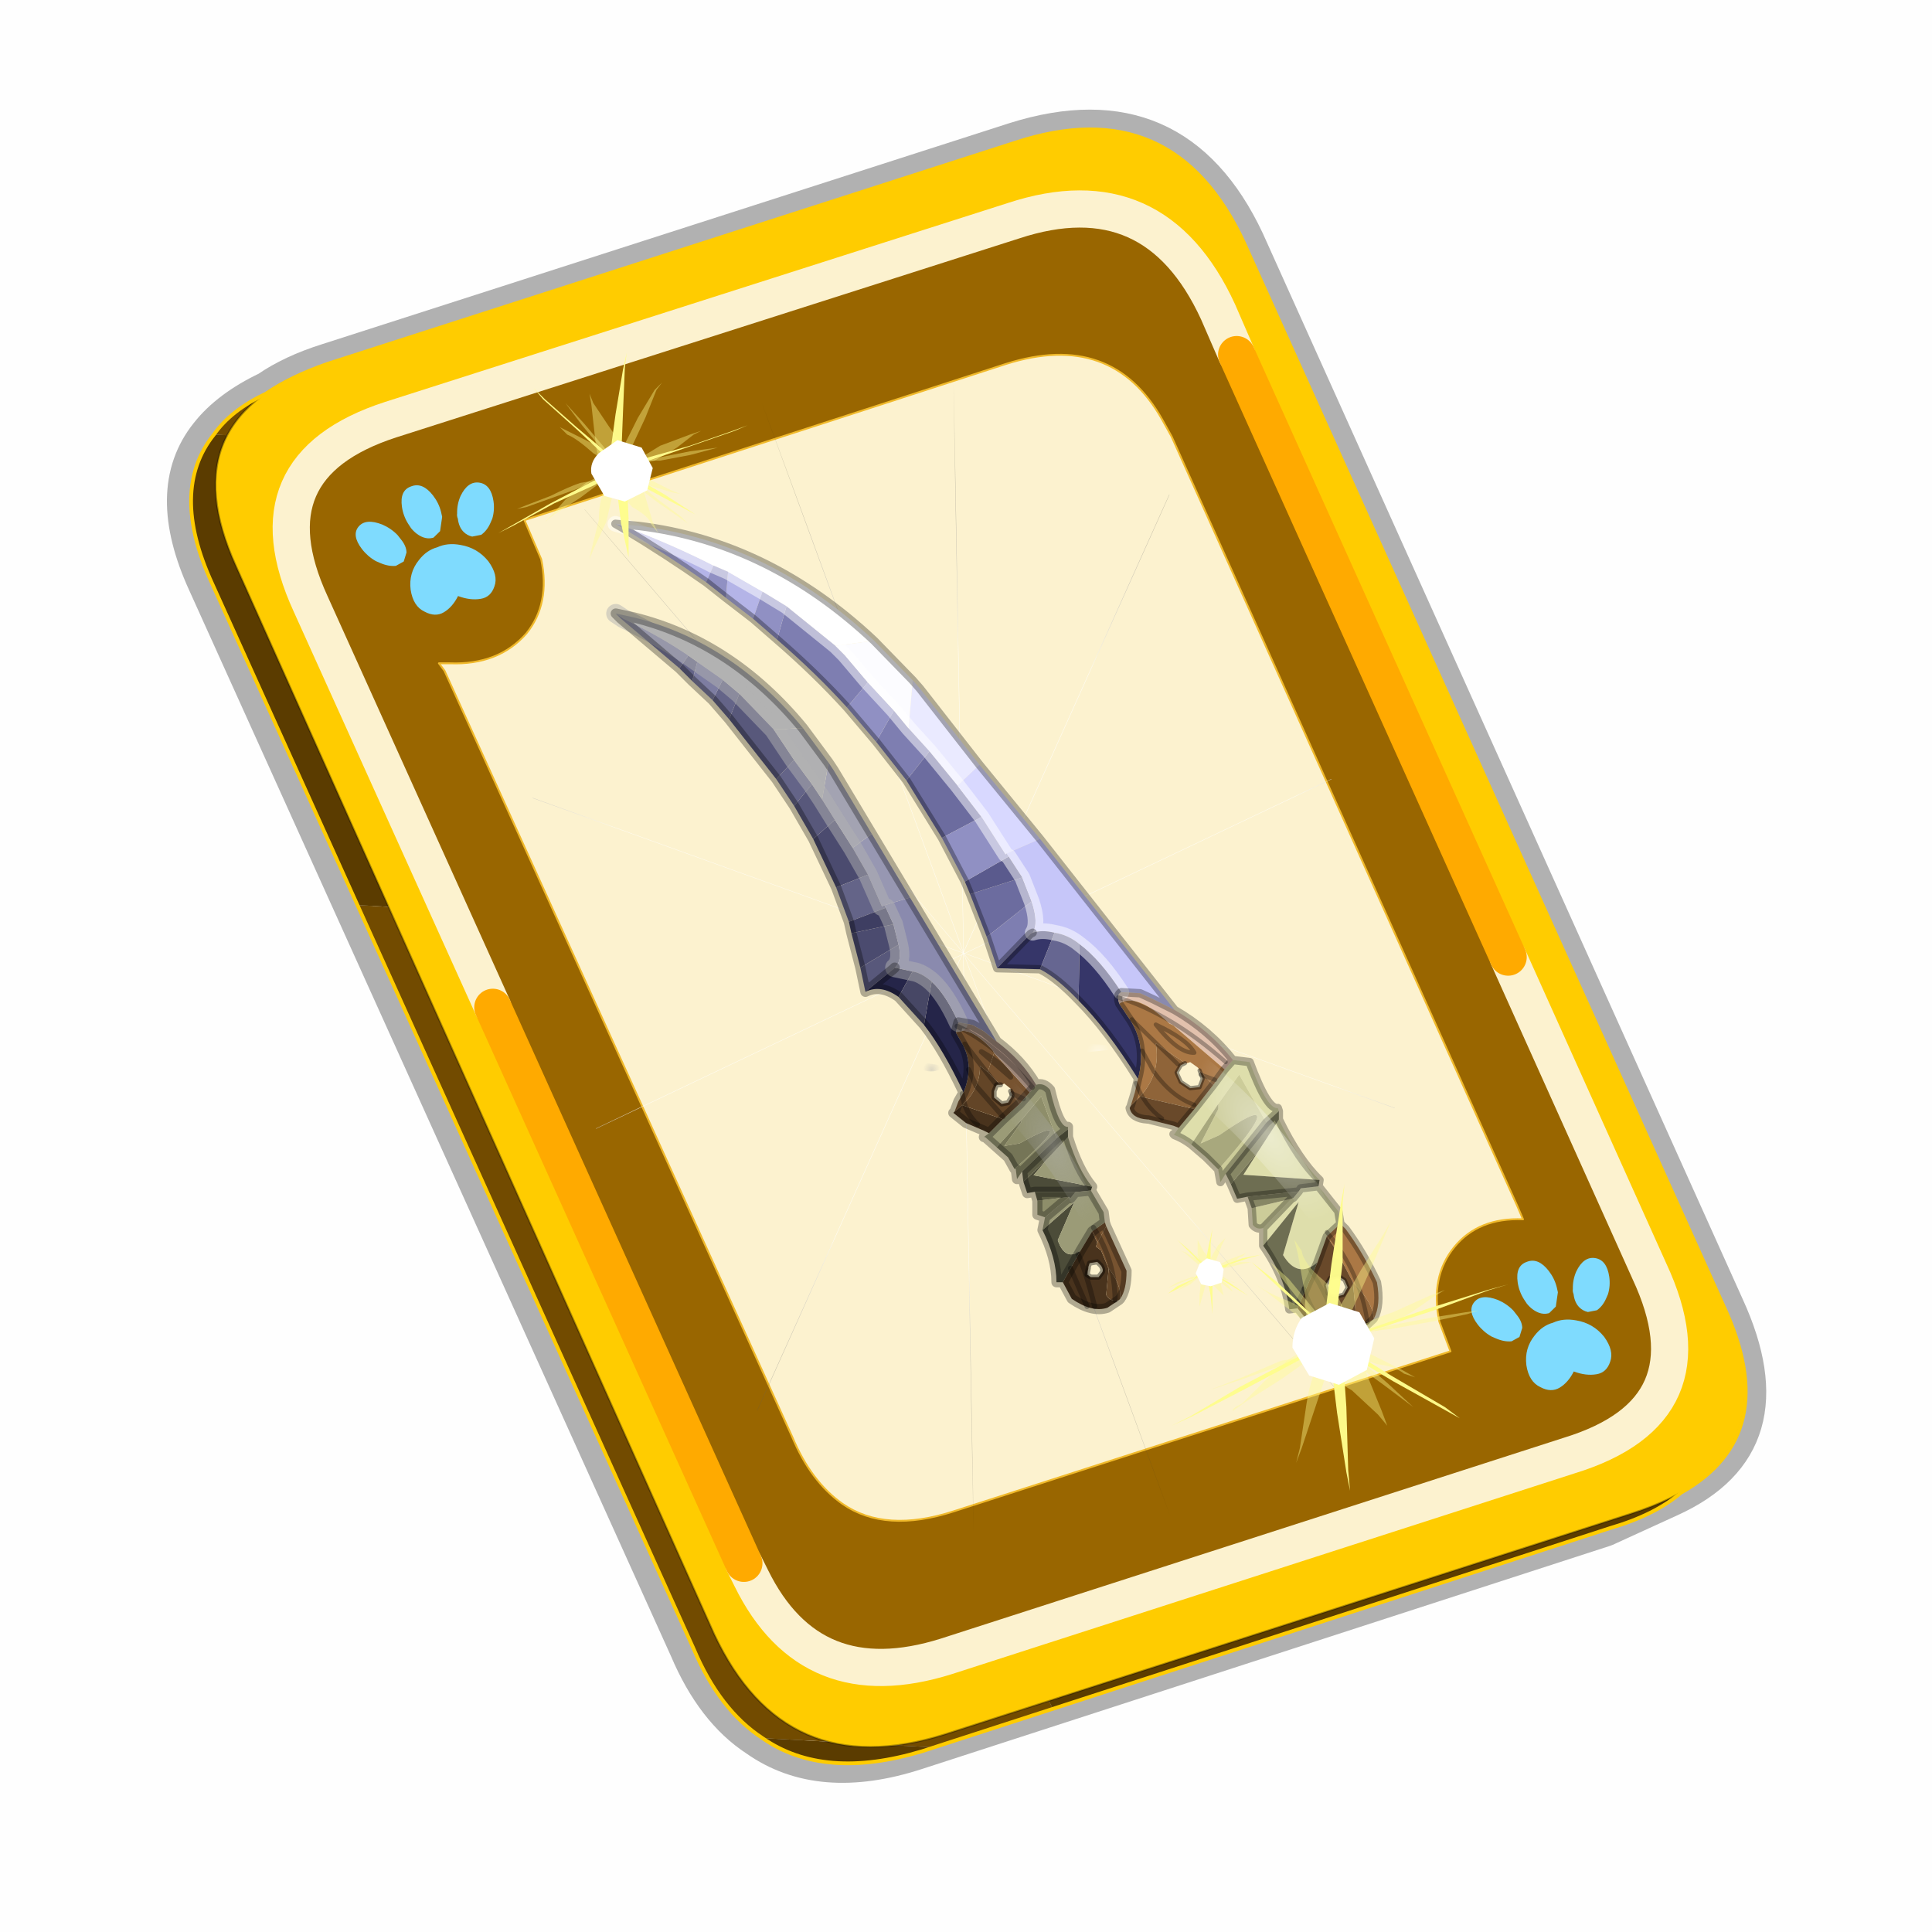 <?xml version="1.0" encoding="UTF-8" standalone="no"?>
<svg xmlns:xlink="http://www.w3.org/1999/xlink" height="60.0px" width="60.0px" xmlns="http://www.w3.org/2000/svg">
  <g transform="matrix(1.0, 0.0, 0.0, 1.0, 0.0, 0.0)">
    <use height="60.0" transform="matrix(1.0, 0.0, 0.0, 1.0, 0.0, 0.0)" width="60.0" xlink:href="#shape0"/>
    <use height="46.85" transform="matrix(1.155, 0.0, 0.0, 1.155, 5.199, 1.253)" width="43.0" xlink:href="#sprite0"/>
  </g>
  <defs>
    <g id="shape0" transform="matrix(1.0, 0.0, 0.0, 1.0, 0.0, 0.0)">
      <path d="M0.0 0.0 L60.0 0.0 60.0 60.0 0.0 60.0 0.0 0.0" fill="#000000" fill-opacity="0.004" fill-rule="evenodd" stroke="none"/>
    </g>
    <g id="sprite0" transform="matrix(1.0, 0.0, 0.0, 1.0, -5.8, -51.0)">
      <use height="45.0" transform="matrix(1.0, 0.0, 0.0, 1.0, 5.8, 52.85)" width="43.0" xlink:href="#sprite1"/>
      <use height="44.05" transform="matrix(1.0, 0.0, 0.0, 1.0, 6.4, 53.35)" width="41.9" xlink:href="#shape4"/>
      <use height="0.0" transform="matrix(1.0, 0.0, 0.0, 1.0, 6.45, 53.4)" width="0.0" xlink:href="#sprite5"/>
      <use height="39.55" transform="matrix(-0.561, 0.0, 0.0, 0.561, 38.462, 63.803)" width="37.15" xlink:href="#sprite6"/>
      <use height="44.25" transform="matrix(1.0, 0.0, 0.0, 1.0, 6.3, 53.25)" width="42.1" xlink:href="#shape7"/>
      <clipPath id="clipPath0" transform="matrix(1.0, 0.0, 0.0, 1.0, 0.0, 0.0)">
        <path d="M7.05 61.6 Q7.5 60.95 8.45 60.5 9.1 60.05 10.1 59.7 L28.6 53.75 Q32.85 52.35 34.75 56.45 L47.65 85.05 Q49.25 88.5 46.5 90.05 45.8 90.65 44.6 91.0 L26.1 97.0 Q23.45 97.8 21.8 96.65 20.65 95.9 19.95 94.25 L7.0 65.6 Q5.85 63.1 7.05 61.6" fill="#a74646" fill-rule="evenodd" stroke="none"/>
        <path d="M7.05 61.6 Q7.5 60.95 8.45 60.5 9.1 60.05 10.1 59.7 L28.6 53.75 Q32.85 52.35 34.75 56.45 L47.65 85.05 Q49.25 88.5 46.5 90.05 45.8 90.65 44.6 91.0 L26.1 97.0 Q23.45 97.8 21.8 96.65 20.65 95.9 19.95 94.25 L7.0 65.6 Q5.85 63.1 7.05 61.6 Z" fill="none" stroke="url(#gradient6)" stroke-linecap="round" stroke-linejoin="round" stroke-width="0.05"/>
      </clipPath>
      <g clip-path="url(#clipPath0)">
        <use height="0.0" transform="matrix(1.0, 0.0, 0.0, 1.0, 9.65, 51.0)" width="0.0" xlink:href="#sprite8"/>
        <use height="0.0" transform="matrix(1.0, 0.0, 0.0, 1.0, 9.65, 51.0)" width="0.0" xlink:href="#sprite8"/>
        <use height="30.6" transform="matrix(1.0, 0.0, 0.0, 1.0, 14.7, 59.4)" width="27.15" xlink:href="#shape9"/>
      </g>
      <use height="0.0" transform="matrix(0.141, -0.038, 0.111, 0.226, 27.2, 74.05)" width="0.0" xlink:href="#sprite3"/>
    </g>
    <g id="sprite1" transform="matrix(1.0, 0.0, 0.0, 1.0, 0.5, 0.5)">
      <use height="47.0" transform="matrix(1.0, 0.0, 0.0, 1.0, -1.5, -1.5)" width="45.0" xlink:href="#shape1"/>
      <use height="13.75" transform="matrix(0.239, -0.087, 0.1, 0.234, 34.25, 31.15)" width="15.1" xlink:href="#sprite2"/>
      <use height="13.75" transform="matrix(0.239, -0.087, 0.1, 0.234, 4.25, 10.3)" width="15.1" xlink:href="#sprite2"/>
      <use height="0.0" transform="matrix(0.141, -0.038, 0.111, 0.226, 20.25, 20.65)" width="0.0" xlink:href="#sprite3"/>
      <use height="211.45" transform="matrix(-0.155, 0.051, 0.084, 0.147, 22.604, 3.157)" width="136.6" xlink:href="#sprite4"/>
    </g>
    <g id="shape1" transform="matrix(1.0, 0.0, 0.0, 1.0, 1.5, 1.5)">
      <path d="M22.3 0.35 Q26.6 -1.0 28.5 3.05 L41.4 31.7 Q43.1 35.4 39.9 36.85 L38.15 37.65 19.65 43.65 Q17.05 44.5 15.35 43.3 14.2 42.55 13.5 40.9 L0.55 12.25 Q-0.6 9.75 0.6 8.25 1.15 7.55 2.2 7.05 2.85 6.6 3.8 6.3 L22.3 0.35 Z" fill="none" stroke="#000000" stroke-linecap="round" stroke-linejoin="round" stroke-opacity="0.302" stroke-width="1.0"/>
      <path d="M0.75 8.25 L29.8 9.75 25.55 0.9 Q26.9 1.6 27.8 3.55 L40.7 32.15 Q42.6 36.3 38.3 37.65 L23.3 42.5 13.15 21.4 4.6 20.9 0.7 12.25 Q-0.45 9.75 0.75 8.25 M20.1 43.55 L19.8 43.65 Q17.15 44.45 15.5 43.3 L20.1 43.55" fill="#5b3c00" fill-rule="evenodd" stroke="none"/>
      <path d="M25.55 0.9 L29.8 9.75 0.75 8.25 Q1.45 7.3 3.1 6.75 L21.65 0.8 25.55 0.9 M4.6 20.9 L13.15 21.4 23.3 42.5 20.1 43.55 15.5 43.3 Q14.35 42.55 13.65 40.9 L4.6 20.9" fill="#724b00" fill-rule="evenodd" stroke="none"/>
      <path d="M0.75 8.25 Q-0.45 9.75 0.7 12.25 L4.6 20.9 13.65 40.9 Q14.35 42.55 15.5 43.3 17.15 44.45 19.8 43.65 L20.1 43.55 23.3 42.5 38.3 37.65 Q42.6 36.3 40.7 32.15 L27.8 3.55 Q26.9 1.6 25.55 0.9 L21.65 0.8 3.1 6.75 Q1.45 7.3 0.75 8.25 Z" fill="none" stroke="#000000" stroke-linecap="round" stroke-linejoin="round" stroke-opacity="0.302" stroke-width="0.05"/>
      <path d="M14.2 40.5 L1.35 11.8 Q-0.5 7.75 3.8 6.35 L22.3 0.4 Q26.55 -1.0 28.45 3.1 L41.35 31.7 Q43.25 35.85 38.9 37.25 L20.4 43.2 Q16.1 44.55 14.2 40.5" fill="#ffcc00" fill-rule="evenodd" stroke="none"/>
      <path d="M14.2 40.5 L1.35 11.8 Q-0.5 7.75 3.8 6.35 L22.3 0.4 Q26.55 -1.0 28.45 3.1 L41.35 31.7 Q43.25 35.85 38.9 37.25 L20.4 43.2 Q16.1 44.55 14.2 40.5 Z" fill="none" stroke="#000000" stroke-linecap="round" stroke-linejoin="round" stroke-opacity="0.302" stroke-width="0.05"/>
      <path d="M9.15 13.6 Q9.8 12.8 9.55 11.6 L9.1 10.55 22.05 6.35 Q24.9 5.45 26.25 7.85 L26.5 8.3 35.8 29.0 35.95 29.35 Q34.75 29.3 34.1 30.1 33.45 30.9 33.7 32.1 L34.0 32.9 20.65 37.2 Q18.8 37.8 17.65 37.0 16.8 36.4 16.3 35.2 L6.95 14.6 6.8 14.4 7.1 14.4 Q8.4 14.45 9.15 13.6" fill="#fcf2cf" fill-rule="evenodd" stroke="none"/>
      <path d="M28.25 6.1 L35.55 22.3 39.35 30.75 Q41.1 34.5 37.2 35.7 L20.45 41.1 Q16.8 42.25 15.2 39.0 L15.0 38.6 8.25 23.65 3.35 12.8 Q1.65 9.1 5.5 7.85 L22.25 2.5 Q26.05 1.25 27.75 4.95 L28.25 6.1 M9.15 13.6 Q8.4 14.45 7.1 14.4 L6.8 14.4 6.95 14.6 16.3 35.2 Q16.8 36.4 17.65 37.0 18.8 37.8 20.65 37.2 L34.0 32.9 33.7 32.1 Q33.45 30.9 34.1 30.1 34.75 29.3 35.95 29.35 L35.8 29.0 26.5 8.3 26.25 7.85 Q24.9 5.45 22.05 6.35 L9.1 10.55 9.55 11.6 Q9.8 12.8 9.15 13.6" fill="#996600" fill-rule="evenodd" stroke="none"/>
      <path d="M9.15 13.6 Q9.8 12.8 9.55 11.6 L9.1 10.55 22.05 6.35 Q24.9 5.45 26.25 7.85 L26.5 8.3 35.8 29.0 35.95 29.35 Q34.75 29.3 34.1 30.1 33.45 30.9 33.7 32.1 L34.0 32.9 20.65 37.2 Q18.8 37.8 17.65 37.0 16.8 36.4 16.3 35.2 L6.95 14.6 6.8 14.4 7.1 14.4 Q8.4 14.45 9.15 13.6" fill="none" stroke="#f0b92b" stroke-linecap="round" stroke-linejoin="round" stroke-width="0.05"/>
      <path d="M35.55 22.3 L39.35 30.75 Q41.1 34.5 37.2 35.7 L20.45 41.1 Q16.8 42.25 15.2 39.0 L15.0 38.6 M8.25 23.65 L3.35 12.8 Q1.65 9.1 5.5 7.85 L22.25 2.5 Q26.05 1.25 27.75 4.95 L28.25 6.1" fill="none" stroke="#fcf2cf" stroke-linecap="round" stroke-linejoin="round" stroke-width="1.0"/>
      <path d="M28.25 6.1 L35.55 22.3 M15.0 38.6 L8.25 23.65" fill="none" stroke="#ffaa00" stroke-linecap="round" stroke-linejoin="round" stroke-width="1.0"/>
    </g>
    <g id="sprite2" transform="matrix(1.0, 0.0, 0.0, 1.0, 0.0, 0.0)">
      <use height="13.75" transform="matrix(1.0, 0.0, 0.0, 1.0, 0.0, 0.0)" width="15.1" xlink:href="#shape2"/>
    </g>
    <g id="shape2" transform="matrix(1.0, 0.0, 0.0, 1.0, 0.0, 0.0)">
      <path d="M10.75 4.9 Q10.75 4.6 10.9 4.35 11.25 3.45 11.95 2.75 13.3 1.5 14.35 2.1 15.4 2.7 14.95 4.45 14.7 5.4 14.1 6.15 L13.75 6.5 Q13.1 7.15 12.35 7.35 L11.4 7.2 Q10.95 6.9 10.75 6.4 10.5 5.75 10.75 4.9 M7.5 5.9 Q7.0 5.85 6.6 5.5 6.05 5.0 5.8 4.15 L5.7 3.6 Q5.55 2.65 5.8 1.7 6.25 0.0 7.5 0.0 L7.6 0.0 Q8.85 0.0 9.3 1.7 9.55 2.65 9.4 3.6 L9.3 4.15 8.5 5.5 7.6 5.9 7.5 5.9 M4.35 4.9 Q4.6 5.75 4.35 6.4 L3.7 7.2 2.75 7.35 Q2.0 7.15 1.35 6.5 L1.0 6.15 Q0.4 5.4 0.15 4.45 -0.3 2.7 0.75 2.1 1.8 1.5 3.15 2.75 3.85 3.45 4.2 4.35 L4.35 4.9 M5.5 13.7 Q4.45 13.9 3.65 12.95 2.75 12.0 3.2 10.25 3.7 8.5 5.25 7.6 6.4 6.9 7.55 7.0 8.75 6.9 9.9 7.6 11.45 8.5 11.95 10.25 12.35 12.0 11.5 12.95 10.7 13.9 9.65 13.7 8.55 13.5 7.55 12.6 6.55 13.5 5.5 13.7" fill="#7fdbfe" fill-rule="evenodd" stroke="none"/>
    </g>
    <g id="sprite4" transform="matrix(1.0, 0.0, 0.0, 1.0, 0.0, -0.05)">
      <use height="211.55" transform="matrix(1.0, 0.0, 0.0, 1.0, -0.05, 0.0)" width="136.7" xlink:href="#shape3"/>
    </g>
    <g id="shape3" transform="matrix(1.0, 0.0, 0.0, 1.0, 0.05, 0.0)">
      <path d="M136.55 165.8 L68.6 106.0 68.4 106.0 118.25 201.5 M68.2 105.7 L68.25 105.8 68.25 105.75 68.2 105.7 0.0 45.7 M68.25 105.8 L68.3 105.85 68.3 105.8 68.25 105.75 49.95 0.05 M0.05 97.7 L68.15 105.95 68.25 105.85 68.25 105.8 M68.3 105.85 L68.25 105.85 68.3 106.0 68.3 105.85 68.3 105.8 68.35 105.8 68.3 105.8 86.6 18.35 M50.0 193.2 L68.3 106.0 68.15 105.95 18.25 151.55 M68.4 106.0 L68.3 106.0 86.55 211.5 M68.4 106.0 L68.3 105.85 M68.6 106.0 L68.35 105.8 118.25 60.15 M136.6 114.25 L68.6 106.0 M68.2 105.7 L18.25 10.05" fill="none" stroke="url(#gradient0)" stroke-linecap="round" stroke-linejoin="round" stroke-width="0.05"/>
    </g>
    <radialGradient cx="0" cy="0" gradientTransform="matrix(0.209, 0.0, 0.0, 0.177, 67.15, 107.2)" gradientUnits="userSpaceOnUse" id="gradient0" r="819.2" spreadMethod="pad">
      <stop offset="0.357" stop-color="#ffffff"/>
      <stop offset="0.671" stop-color="#000000" stop-opacity="0.0"/>
    </radialGradient>
    <g id="shape4" transform="matrix(1.0, 0.0, 0.0, 1.0, -6.4, -53.35)">
      <path d="M7.05 61.6 Q7.5 60.95 8.45 60.5 9.1 60.05 10.1 59.7 L28.6 53.75 Q32.85 52.35 34.75 56.45 L47.65 85.05 Q49.25 88.5 46.5 90.05 45.8 90.65 44.6 91.0 L26.1 97.0 Q23.45 97.8 21.8 96.65 20.65 95.9 19.95 94.25 L7.0 65.6 Q5.85 63.1 7.05 61.6 Z" fill="none" stroke="url(#gradient1)" stroke-linecap="round" stroke-linejoin="round" stroke-width="0.05"/>
    </g>
    <radialGradient cx="0" cy="0" gradientTransform="matrix(0.025, 0.0, 0.0, 0.027, 27.35, 75.35)" gradientUnits="userSpaceOnUse" id="gradient1" r="819.2" spreadMethod="pad">
      <stop offset="0.357" stop-color="#ffffff"/>
      <stop offset="0.671" stop-color="#000000" stop-opacity="0.0"/>
    </radialGradient>
    <g id="sprite6" transform="matrix(1.0, 0.0, 0.0, 1.0, 0.2, 0.35)">
      <use height="41.05" transform="matrix(1.0, 0.0, 0.0, 1.0, -0.95, -1.1)" width="38.6" xlink:href="#shape5"/>
      <use height="27.85" transform="matrix(1.221, 0.0, 0.0, 1.221, 11.806, 3.873)" width="20.6" xlink:href="#sprite7"/>
    </g>
    <g id="shape5" transform="matrix(1.0, 0.0, 0.0, 1.0, 0.95, 1.1)">
      <path d="M36.55 0.0 L36.2 0.2 Q34.05 1.5 32.2 2.8 L31.85 2.0 Q33.7 1.05 36.05 0.15 L36.55 0.0 M31.25 3.55 L29.95 4.55 29.5 3.25 31.15 2.3 31.25 3.55" fill="#b4b4e7" fill-rule="evenodd" stroke="none"/>
      <path d="M36.55 0.0 L36.05 0.15 Q33.7 1.05 31.85 2.0 L31.15 2.3 29.5 3.25 28.35 3.95 26.0 5.85 24.15 5.6 Q29.2 0.85 35.45 0.1 L36.55 0.0" fill="#ffffff" fill-rule="evenodd" stroke="none"/>
      <path d="M19.1 11.55 L21.95 7.9 22.3 7.5 22.5 9.8 21.5 10.9 20.15 12.55 19.1 11.55" fill="#eaeaff" fill-rule="evenodd" stroke="none"/>
      <path d="M22.6 12.3 L20.9 15.05 19.0 14.05 20.15 12.55 21.5 10.9 22.6 12.3 M19.55 17.75 L18.75 19.8 16.6 18.1 17.05 16.95 19.55 17.75" fill="#6c6c9f" fill-rule="evenodd" stroke="none"/>
      <path d="M28.8 5.55 Q26.95 7.15 25.45 8.8 L24.45 7.6 25.55 6.3 26.0 5.85 28.35 3.95 28.8 5.55 M24.05 10.45 L22.6 12.3 21.5 10.9 22.5 9.8 23.2 8.95 24.05 10.45 M18.75 19.8 L18.25 21.3 16.65 19.65 16.55 19.6 Q16.25 19.15 16.6 18.1 L18.75 19.8" fill="#7e7eb1" fill-rule="evenodd" stroke="none"/>
      <path d="M16.2 15.1 L19.1 11.55 20.15 12.55 19.0 14.05 17.85 15.85 17.8 15.8 16.2 15.1" fill="#d8d8ff" fill-rule="evenodd" stroke="none"/>
      <path d="M9.75 23.3 L16.2 15.1 17.8 15.8 17.7 15.95 17.05 16.95 16.6 18.1 Q16.25 19.15 16.55 19.6 16.1 19.45 15.5 19.6 14.85 19.7 14.3 20.15 13.3 20.9 12.3 22.45 L11.4 22.5 10.75 22.8 9.75 23.3" fill="#c6c6f9" fill-rule="evenodd" stroke="none"/>
      <path d="M19.8 17.15 L19.55 17.75 17.05 16.95 17.7 15.95 19.8 17.15" fill="#5a5a8d" fill-rule="evenodd" stroke="none"/>
      <path d="M31.85 2.0 L32.2 2.8 31.25 3.55 31.15 2.3 31.85 2.0 M29.95 4.55 L28.8 5.55 28.35 3.95 29.5 3.25 29.95 4.55 M25.45 8.8 L24.05 10.45 23.2 8.95 24.45 7.6 25.45 8.8 M20.9 15.05 L19.8 17.15 17.7 15.95 17.8 15.8 17.85 15.85 19.0 14.05 20.9 15.05" fill="#9090c3" fill-rule="evenodd" stroke="none"/>
      <path d="M22.3 7.5 L24.15 5.6 26.0 5.85 25.55 6.3 24.45 7.6 23.2 8.95 22.5 9.8 22.3 7.5" fill="#fcfcff" fill-rule="evenodd" stroke="none"/>
      <path d="M18.25 21.3 L16.2 21.35 15.5 19.6 Q16.1 19.45 16.55 19.6 L16.65 19.65 18.25 21.3 M14.35 22.85 Q13.0 24.2 11.5 26.6 11.05 24.9 12.0 23.6 L12.4 23.0 Q12.55 22.55 12.3 22.45 13.3 20.9 14.3 20.15 L14.35 22.85" fill="#363669" fill-rule="evenodd" stroke="none"/>
      <path d="M16.2 21.35 Q15.4 21.75 14.35 22.85 L14.3 20.15 Q14.85 19.7 15.5 19.6 L16.2 21.35" fill="#666691" fill-rule="evenodd" stroke="none"/>
      <path d="M9.55 28.95 L9.75 29.25 9.8 29.25 9.75 29.3 Q9.35 29.45 8.95 29.75 L7.65 27.8 6.65 26.4 5.35 28.7 4.75 28.15 4.8 28.0 Q5.3 28.1 6.15 25.8 L6.95 25.7 7.35 26.15 7.9 26.9 8.8 28.05 9.55 28.95 M5.5 33.75 L5.5 34.6 3.8 32.5 4.55 35.05 Q3.85 36.2 2.9 35.4 L2.45 34.15 1.8 33.55 1.9 32.95 2.85 31.75 3.7 31.85 3.8 32.0 4.05 32.3 4.15 32.35 5.5 33.75 M2.8 31.45 Q3.8 30.5 4.75 28.55 L5.75 30.1 6.45 31.2 2.8 31.45" fill="#dedeab" fill-rule="evenodd" stroke="none"/>
      <path d="M6.95 25.7 Q8.1 24.25 9.75 23.3 L10.75 22.8 11.4 22.5 12.3 22.45 Q12.55 22.55 12.4 23.0 11.55 22.45 10.0 23.95 L9.8 24.05 7.35 26.15 6.95 25.7" fill="#e2c1ad" fill-rule="evenodd" stroke="none"/>
      <path d="M11.5 26.6 L11.65 27.25 11.85 27.9 11.4 27.45 Q10.4 26.35 10.65 24.9 L9.25 25.85 9.15 25.85 9.0 25.8 8.65 26.05 8.6 26.1 8.55 26.2 7.9 26.9 7.35 26.15 9.8 24.05 10.0 23.95 Q11.55 22.45 12.4 23.0 L12.0 23.6 Q11.05 24.9 11.5 26.6 M0.2 38.1 Q-0.15 37.45 0.05 36.35 0.7 34.95 1.55 33.8 L1.8 33.55 2.45 34.15 1.95 34.9 2.1 35.15 1.75 35.3 1.2 36.35 Q0.25 37.3 0.2 38.1" fill="#ab7845" fill-rule="evenodd" stroke="none"/>
      <path d="M0.25 38.15 L0.2 38.1 Q0.25 37.3 1.2 36.35 L1.05 38.0 Q0.7 38.45 0.25 38.15 M9.25 25.85 L10.65 24.9 Q10.4 26.35 11.4 27.45 L8.8 28.05 7.9 26.9 8.55 26.2 8.4 26.6 8.55 27.0 9.0 27.05 9.45 26.75 9.65 26.3 9.45 25.95 9.25 25.85" fill="#8f6439" fill-rule="evenodd" stroke="none"/>
      <path d="M11.85 27.9 L11.9 28.0 Q11.8 28.5 11.05 28.55 L11.0 28.55 9.8 28.85 9.55 28.95 8.8 28.05 11.4 27.45 11.85 27.9 M3.85 37.6 L3.1 38.55 Q1.85 39.25 0.95 38.8 L0.25 38.15 Q0.7 38.45 1.05 38.0 L1.2 36.35 1.75 35.3 2.1 35.15 1.95 34.9 2.45 34.15 2.9 35.4 3.85 37.6 M2.3 36.15 L1.9 36.05 1.6 36.25 1.45 36.6 1.65 36.95 2.05 37.05 2.15 37.05 2.4 36.9 2.5 36.5 2.45 36.4 2.3 36.15" fill="#69492a" fill-rule="evenodd" stroke="none"/>
      <path d="M7.65 30.95 L7.65 31.0 7.55 31.55 7.3 31.15 5.35 28.7 6.65 26.4 7.65 27.8 7.65 28.05 8.5 29.7 7.6 29.3 Q3.95 26.75 7.65 30.95 M6.05 32.8 L6.0 33.6 Q5.8 33.85 5.5 33.75 L4.15 32.35 6.05 32.8" fill="#cccc99" fill-rule="evenodd" stroke="none"/>
      <path d="M8.95 29.75 L8.25 30.35 7.65 30.95 Q3.95 26.75 7.6 29.3 L8.5 29.7 7.65 28.05 7.65 27.8 8.95 29.75" fill="#a8a87d" fill-rule="evenodd" stroke="none"/>
      <path d="M7.3 31.15 L7.05 31.65 5.75 30.1 4.75 28.55 4.75 28.15 5.35 28.7 7.3 31.15 M6.25 32.25 L6.05 32.8 4.15 32.35 4.05 32.3 3.8 32.0 6.25 32.25" fill="#878765" fill-rule="evenodd" stroke="none"/>
      <path d="M7.05 31.65 L6.75 32.35 6.25 32.25 3.8 32.0 3.7 31.85 2.85 31.75 2.8 31.45 6.45 31.2 5.75 30.1 7.05 31.65 M5.5 34.6 Q4.45 36.1 4.25 37.65 L3.85 37.6 2.9 35.4 Q3.85 36.2 4.55 35.05 L3.8 32.5 5.5 34.6" fill="#6e6e52" fill-rule="evenodd" stroke="none"/>
      <path d="M36.55 0.0 L36.05 0.15 Q33.7 1.05 31.85 2.0 L31.15 2.3 29.5 3.25 28.35 3.95 26.0 5.85 25.55 6.3 24.45 7.6 23.2 8.95 22.5 9.8 21.5 10.9 20.15 12.55 19.0 14.05 17.85 15.85 M16.6 18.1 L17.05 16.95 17.7 15.95 M14.3 20.15 Q14.85 19.7 15.5 19.6 16.1 19.45 16.55 19.6 16.25 19.15 16.6 18.1 M14.3 20.15 Q13.3 20.9 12.3 22.45" fill="none" stroke="#ffffff" stroke-linecap="round" stroke-linejoin="round" stroke-opacity="0.502" stroke-width="0.75"/>
      <path d="M32.2 2.8 Q34.05 1.5 36.2 0.2 L36.55 0.0 35.45 0.1 Q29.2 0.85 24.15 5.6 L22.3 7.5 21.95 7.9 19.1 11.55 16.2 15.1 9.75 23.3 10.75 22.8 11.4 22.5 12.3 22.45 Q12.55 22.55 12.4 23.0 L12.0 23.6 Q11.05 24.9 11.5 26.6 L11.65 27.25 11.85 27.9 M32.2 2.8 L31.25 3.55 29.95 4.55 28.8 5.55 Q26.95 7.15 25.45 8.8 L24.05 10.45 22.6 12.3 20.9 15.05 19.8 17.15 19.55 17.75 18.75 19.8 18.25 21.3 16.2 21.35 Q15.4 21.75 14.35 22.85 13.0 24.2 11.5 26.6 M11.9 28.0 Q11.8 28.5 11.05 28.55 L11.0 28.55 9.8 28.85 9.55 28.95 9.75 29.25 9.8 29.25 9.75 29.3 Q9.35 29.45 8.95 29.75 L8.25 30.35 7.65 30.95 M7.65 31.0 L7.55 31.55 7.3 31.15 7.05 31.65 6.75 32.35 6.25 32.25 6.05 32.8 6.0 33.6 Q5.8 33.85 5.5 33.75 L5.5 34.6 Q4.45 36.1 4.25 37.65 L3.85 37.6 3.1 38.55 Q1.85 39.25 0.95 38.8 L0.25 38.15 0.2 38.1 Q-0.15 37.45 0.05 36.35 0.7 34.95 1.55 33.8 L1.8 33.55 1.9 32.95 2.85 31.75 2.8 31.45 Q3.8 30.5 4.75 28.55 L4.75 28.15 4.8 28.0 Q5.3 28.1 6.15 25.8 L6.95 25.7 Q8.1 24.25 9.75 23.3 M16.55 19.6 L16.65 19.65 18.25 21.3 M6.95 25.7 L7.35 26.15 7.9 26.9 8.8 28.05 9.55 28.95 M5.35 28.7 L7.3 31.15 M5.35 28.7 L4.75 28.15 M3.8 32.0 L3.7 31.85 2.85 31.75 M4.05 32.3 L3.8 32.0 6.25 32.25 M4.15 32.35 L5.5 33.75 M2.9 35.4 L3.85 37.6 M2.45 34.15 L1.8 33.55 M2.45 34.15 L2.9 35.4" fill="none" stroke="#000000" stroke-linecap="round" stroke-linejoin="round" stroke-opacity="0.302" stroke-width="0.4"/>
      <path d="M9.25 25.85 L9.45 25.95 9.65 26.3 9.45 26.75 9.0 27.05 8.55 27.0 8.4 26.6 8.55 26.2 M2.3 36.15 L2.45 36.4 2.5 36.5 2.4 36.9 2.15 37.05 2.05 37.05 1.65 36.95 1.45 36.6 1.6 36.25 1.9 36.05 2.3 36.15" fill="none" stroke="#000000" stroke-linecap="round" stroke-linejoin="round" stroke-opacity="0.4" stroke-width="0.2"/>
      <path d="M8.5 26.4 L7.8 26.65 M11.6 26.8 Q11.2 27.9 10.35 28.5 M11.3 25.25 L10.75 26.25 Q9.9 27.45 8.8 27.85 M8.8 25.35 Q9.55 25.4 10.65 24.0 9.15 24.7 8.8 25.35 M12.45 22.7 Q9.9 23.5 7.3 25.8 M11.8 23.75 L9.6 25.9 M2.45 33.95 Q0.85 35.85 0.5 38.3 M3.25 35.75 Q2.55 36.7 1.8 38.8 M3.55 36.65 Q3.1 37.95 2.2 38.85" fill="none" stroke="#000000" stroke-linecap="round" stroke-linejoin="round" stroke-opacity="0.29" stroke-width="0.2"/>
      <path d="M14.25 25.3 L14.15 25.35 12.75 25.2 12.7 25.0 14.2 24.9 Q14.4 25.0 14.25 25.3" fill="url(#gradient2)" fill-rule="evenodd" stroke="none"/>
      <path d="M10.5 23.95 L9.85 24.35 Q3.7 28.8 1.75 34.05 1.2 35.6 2.0 35.15 5.8 29.55 11.2 25.5 12.1 24.0 10.5 23.95" fill="url(#gradient3)" fill-rule="evenodd" stroke="none"/>
    </g>
    <radialGradient cx="0" cy="0" gradientTransform="matrix(1.0E-4, 7.0E-4, -7.0E-4, 1.0E-4, 13.4, 25.35)" gradientUnits="userSpaceOnUse" id="gradient2" r="819.2" spreadMethod="pad">
      <stop offset="0.0" stop-color="#ffffff" stop-opacity="0.412"/>
      <stop offset="1.0" stop-color="#ffffff" stop-opacity="0.0"/>
    </radialGradient>
    <radialGradient cx="0" cy="0" gradientTransform="matrix(-0.001, -0.003, -0.004, 0.004, 5.25, 29.3)" gradientUnits="userSpaceOnUse" id="gradient3" r="819.2" spreadMethod="pad">
      <stop offset="0.0" stop-color="#ffffff" stop-opacity="0.412"/>
      <stop offset="1.0" stop-color="#ffffff" stop-opacity="0.0"/>
    </radialGradient>
    <g id="sprite7" transform="matrix(1.0, 0.0, 0.0, 1.0, 0.2, 0.35)">
      <use height="29.35" transform="matrix(1.0, 0.0, 0.0, 1.0, -0.95, -1.1)" width="22.1" xlink:href="#shape6"/>
    </g>
    <g id="shape6" transform="matrix(1.0, 0.0, 0.0, 1.0, 0.95, 1.1)">
      <path d="M10.15 10.25 L9.6 11.5 9.5 11.45 8.5 11.15 10.0 8.65 10.75 9.2 10.15 10.25" fill="#9797b2" fill-rule="evenodd" stroke="none"/>
      <path d="M11.4 10.75 L10.15 10.25 10.75 9.2 11.45 8.1 12.3 8.85 11.4 10.75 M10.45 13.9 L8.95 13.0 9.15 12.2 10.8 12.55 10.45 13.9" fill="#4b4b6f" fill-rule="evenodd" stroke="none"/>
      <path d="M11.45 8.1 L10.75 9.2 10.0 8.65 11.5 6.15 11.7 5.85 11.95 7.3 11.45 8.1" fill="#a3a3b2" fill-rule="evenodd" stroke="none"/>
      <path d="M10.15 10.25 L11.4 10.75 10.9 12.1 9.45 11.55 9.5 11.45 9.6 11.5 10.15 10.25 M15.2 3.15 L15.85 2.6 16.25 3.4 15.6 4.15 15.2 3.15 M16.85 1.9 L17.2 1.65 17.55 2.15 17.05 2.65 16.85 1.9 M13.75 6.5 L13.05 7.55 12.35 6.7 13.05 5.75 13.75 6.5" fill="#646488" fill-rule="evenodd" stroke="none"/>
      <path d="M20.05 0.0 L19.75 0.2 Q18.3 0.9 17.2 1.65 L16.85 1.9 15.85 2.6 15.2 3.15 13.85 4.55 12.7 4.5 Q15.5 1.1 19.35 0.15 L20.05 0.0" fill="#b2b2b2" fill-rule="evenodd" stroke="none"/>
      <path d="M17.2 1.65 Q18.3 0.9 19.75 0.2 L20.05 0.0 19.85 0.2 17.55 2.15 17.2 1.65 M15.85 2.6 L16.85 1.9 17.05 2.65 16.25 3.4 15.85 2.6" fill="#7d7da1" fill-rule="evenodd" stroke="none"/>
      <path d="M12.3 8.85 L11.45 8.1 11.95 7.3 12.35 6.7 13.05 7.55 12.3 8.85 M13.85 4.55 L15.2 3.15 15.6 4.15 13.75 6.5 13.05 5.75 13.65 4.85 13.85 4.55 M10.25 14.85 L9.15 13.95 9.1 13.9 Q8.8 13.65 8.95 13.0 L10.45 13.9 10.25 14.85" fill="#58587b" fill-rule="evenodd" stroke="none"/>
      <path d="M12.7 4.5 L13.85 4.55 13.65 4.85 13.05 5.75 12.35 6.7 11.95 7.3 11.7 5.85 12.7 4.5" fill="#b0b0b2" fill-rule="evenodd" stroke="none"/>
      <path d="M1.4 22.65 L1.35 22.5 3.65 22.05 3.1 21.4 4.05 22.3 3.9 22.75 3.6 22.7 2.0 22.7 1.9 22.7 1.4 22.65 M2.5 26.25 L1.8 25.0 Q2.4 25.45 2.7 24.6 L2.05 23.1 3.3 24.2 Q2.75 25.3 2.75 26.25 L2.5 26.25" fill="#4c4c39" fill-rule="evenodd" stroke="none"/>
      <path d="M0.8 24.05 L0.85 23.9 1.35 24.25 1.15 24.7 0.8 24.05 M5.45 18.0 L4.95 18.5 4.9 18.5 4.8 18.45 4.55 18.65 4.55 18.75 4.5 18.85 4.2 19.25 3.8 18.8 5.2 17.25 5.45 18.0" fill="#775330" fill-rule="evenodd" stroke="none"/>
      <path d="M1.35 22.5 Q1.9 21.85 2.3 20.55 L3.1 21.4 3.65 22.05 1.35 22.5 M2.3 20.25 L2.3 20.15 Q2.65 20.2 3.0 18.7 3.25 18.4 3.55 18.5 L3.8 18.8 4.2 19.25 4.85 19.85 5.4 20.4 5.6 20.55 5.55 20.55 5.1 20.95 4.1 19.85 3.35 18.95 2.75 20.6 2.3 20.25 M1.35 24.25 L0.85 23.9 0.9 23.5 1.4 22.65 1.9 22.7 2.0 22.7 2.2 22.95 2.25 22.9 3.2 23.7 3.3 24.2 2.05 23.1 2.7 24.6 Q2.4 25.45 1.8 25.0 L1.35 24.25" fill="#9b9b77" fill-rule="evenodd" stroke="none"/>
      <path d="M1.15 24.7 L1.35 24.25 1.8 25.0 2.5 26.25 2.15 26.9 Q1.35 27.45 0.75 27.25 L0.3 26.95 Q0.6 27.05 0.8 26.75 L0.7 25.7 0.75 25.65 0.75 25.6 1.0 25.0 1.2 24.85 1.15 24.7 M1.15 25.45 L1.0 25.6 Q0.9 25.75 0.95 25.85 L1.1 26.05 1.3 26.05 1.4 26.05 1.55 25.95 1.5 25.7 1.5 25.65 1.45 25.5 1.15 25.45 M4.85 19.85 L6.45 19.3 6.75 19.55 6.8 19.6 6.3 20.0 5.6 20.3 5.4 20.4 4.85 19.85" fill="#49331d" fill-rule="evenodd" stroke="none"/>
      <path d="M0.8 24.05 L1.15 24.7 1.2 24.85 1.0 25.0 0.75 25.6 0.75 25.65 0.7 25.7 Q0.2 26.35 0.25 26.9 0.0 26.55 0.0 25.8 L0.8 24.05 M6.7 16.45 L6.5 16.8 Q5.95 17.7 6.4 18.8 L6.6 19.15 6.75 19.55 6.45 19.3 Q5.75 18.65 5.75 17.75 L5.45 18.0 5.2 17.25 5.25 17.15 Q6.15 16.15 6.7 16.45" fill="#775330" fill-rule="evenodd" stroke="none"/>
      <path d="M0.7 25.7 L0.8 26.75 Q0.6 27.05 0.3 26.95 L0.25 26.9 Q0.2 26.35 0.7 25.7 M5.45 18.0 L5.75 17.75 Q5.75 18.65 6.45 19.3 L4.85 19.85 4.2 19.25 4.5 18.85 4.5 18.95 4.65 19.2 4.9 19.25 5.2 19.0 5.2 18.75 5.1 18.5 4.95 18.5 5.45 18.0" fill="#634527" fill-rule="evenodd" stroke="none"/>
      <path d="M9.1 13.9 L9.15 13.95 10.25 14.85 Q9.65 14.55 8.95 15.05 L8.4 14.05 9.1 13.9 M7.65 14.45 L7.95 16.15 Q7.2 17.1 6.4 18.8 5.95 17.7 6.5 16.8 L6.7 16.45 6.6 16.05 Q7.1 14.95 7.65 14.45" fill="#252549" fill-rule="evenodd" stroke="none"/>
      <path d="M9.45 11.55 L10.9 12.1 10.8 12.55 9.15 12.2 9.45 11.55" fill="#3e3e62" fill-rule="evenodd" stroke="none"/>
      <path d="M9.5 11.45 L9.45 11.55 9.15 12.2 8.95 13.0 Q8.8 13.65 9.1 13.9 L8.4 14.05 Q8.05 14.1 7.65 14.45 7.1 14.95 6.6 16.05 L6.05 16.15 5.6 16.4 5.1 16.8 8.5 11.15 9.5 11.45" fill="#8a8aae" fill-rule="evenodd" stroke="none"/>
      <path d="M3.55 18.5 Q4.1 17.55 5.1 16.8 L5.6 16.4 6.05 16.15 6.6 16.05 6.7 16.45 Q6.15 16.15 5.25 17.15 L5.2 17.25 3.8 18.8 3.55 18.5" fill="#9e8678" fill-rule="evenodd" stroke="none"/>
      <path d="M8.4 14.05 L8.95 15.05 7.95 16.15 7.65 14.45 Q8.05 14.1 8.4 14.05" fill="#474765" fill-rule="evenodd" stroke="none"/>
      <path d="M4.1 19.85 L4.15 20.0 4.8 20.9 4.2 20.8 Q1.7 19.4 4.4 21.8 L4.35 21.8 4.3 22.2 4.1 21.9 2.75 20.6 3.35 18.95 4.1 19.85 M3.5 23.05 L3.5 23.6 3.2 23.7 2.25 22.9 3.5 23.05" fill="#8e8e6a" fill-rule="evenodd" stroke="none"/>
      <path d="M4.4 21.8 Q1.7 19.4 4.2 20.8 L4.8 20.9 4.15 20.0 4.1 19.85 5.1 20.95 4.65 21.35 4.4 21.8" fill="#757557" fill-rule="evenodd" stroke="none"/>
      <path d="M2.3 20.55 L2.3 20.25 2.75 20.6 4.1 21.9 4.05 22.3 3.1 21.4 2.3 20.55 M2.0 22.7 L3.6 22.7 3.5 23.05 2.25 22.9 2.2 22.95 2.0 22.7" fill="#5e5e46" fill-rule="evenodd" stroke="none"/>
      <path d="M10.15 10.25 L9.6 11.5 M11.45 8.1 L10.75 9.2 10.15 10.25 M17.2 1.65 Q18.3 0.9 19.75 0.2 L20.05 0.0 M13.85 4.55 L15.2 3.15 15.85 2.6 16.85 1.9 17.2 1.65 M13.05 5.75 L12.35 6.7 11.95 7.3 11.45 8.1 M13.05 5.75 L13.65 4.85 13.85 4.55 M9.1 13.9 L8.4 14.05 Q8.05 14.1 7.65 14.45 7.1 14.95 6.6 16.05 M8.95 13.0 Q8.8 13.65 9.1 13.9 M9.15 12.2 L9.45 11.55 M8.95 13.0 L9.15 12.2" fill="none" stroke="#b2b2b2" stroke-linecap="round" stroke-linejoin="round" stroke-opacity="0.502" stroke-width="0.75"/>
      <path d="M10.9 12.1 L11.4 10.75 12.3 8.85 13.05 7.55 13.75 6.5 15.6 4.15 16.25 3.4 17.05 2.65 17.55 2.15 19.85 0.2 20.05 0.0 19.35 0.15 Q15.5 1.1 12.7 4.5 L11.7 5.85 11.5 6.15 10.0 8.65 8.5 11.15 5.1 16.8 5.6 16.4 6.05 16.15 6.6 16.05 6.7 16.45 6.5 16.8 Q5.95 17.7 6.4 18.8 7.2 17.1 7.95 16.15 L8.95 15.05 Q9.65 14.55 10.25 14.85 L10.45 13.9 10.8 12.55 10.9 12.1 M1.4 22.65 L1.35 22.5 Q1.9 21.85 2.3 20.55 L2.3 20.25 2.3 20.15 Q2.65 20.2 3.0 18.7 3.25 18.4 3.55 18.5 4.1 17.55 5.1 16.8 M0.85 23.9 L0.8 24.05 0.0 25.8 Q0.0 26.55 0.25 26.9 L0.3 26.95 0.75 27.25 Q1.35 27.45 2.15 26.9 L2.5 26.25 1.8 25.0 1.35 24.25 0.85 23.9 0.9 23.5 1.4 22.65 1.9 22.7 2.0 22.7 3.6 22.7 3.9 22.75 4.05 22.3 4.1 21.9 4.3 22.2 4.35 21.8 M10.25 14.85 L9.15 13.95 9.1 13.9 M4.2 19.25 L4.85 19.85 5.4 20.4 5.6 20.55 5.55 20.55 5.1 20.95 4.65 21.35 4.4 21.8 M6.75 19.55 L6.6 19.15 6.4 18.8 M2.75 20.6 L4.1 21.9 M3.8 18.8 L4.2 19.25 M3.55 18.5 L3.8 18.8 M2.2 22.95 L2.0 22.7 M3.6 22.7 L3.5 23.05 3.5 23.6 3.2 23.7 3.3 24.2 Q2.75 25.3 2.75 26.25 L2.5 26.25 M2.25 22.9 L3.2 23.7 M6.8 19.6 L6.3 20.0 5.6 20.3 5.4 20.4 M2.3 20.25 L2.75 20.6" fill="none" stroke="#000000" stroke-linecap="round" stroke-linejoin="round" stroke-opacity="0.302" stroke-width="0.4"/>
      <path d="M1.15 25.45 L1.45 25.5 1.5 25.65 1.5 25.7 1.55 25.95 1.4 26.05 1.3 26.05 1.1 26.05 0.95 25.85 Q0.9 25.75 1.0 25.6 L1.15 25.45 M4.95 18.5 L5.1 18.5 5.2 18.75 5.2 19.0 4.9 19.25 4.65 19.2 4.5 18.95 4.5 18.85 4.55 18.75" fill="none" stroke="#000000" stroke-linecap="round" stroke-linejoin="round" stroke-opacity="0.4" stroke-width="0.2"/>
      <path d="M4.5 18.85 L4.05 19.05 M6.45 18.85 Q6.35 19.6 5.85 20.05 M6.2 17.9 L5.9 18.55 4.85 19.75 M4.55 18.2 L5.7 17.2 Q4.8 17.7 4.55 18.2 M6.65 16.2 Q5.15 16.9 3.7 18.6 M6.35 16.9 L5.15 18.45 M1.3 24.1 Q0.45 25.4 0.45 26.95 M1.9 25.15 Q1.6 25.8 1.25 27.2 M2.2 25.7 L1.55 27.2" fill="none" stroke="#000000" stroke-linecap="round" stroke-linejoin="round" stroke-opacity="0.29" stroke-width="0.2"/>
      <path d="M8.2 17.85 L8.15 17.85 Q7.65 18.1 7.25 17.85 L7.2 17.75 8.15 17.6 8.2 17.85" fill="url(#gradient4)" fill-rule="evenodd" stroke="none"/>
      <path d="M5.6 17.2 L5.25 17.55 Q1.75 20.85 0.95 24.3 0.7 25.3 1.15 24.95 3.1 21.1 6.2 18.2 6.6 17.2 5.6 17.2" fill="url(#gradient5)" fill-rule="evenodd" stroke="none"/>
    </g>
    <radialGradient cx="0" cy="0" gradientTransform="matrix(1.0E-4, 4.0E-4, -4.0E-4, 1.0E-4, 7.65, 17.9)" gradientUnits="userSpaceOnUse" id="gradient4" r="819.2" spreadMethod="pad">
      <stop offset="0.0" stop-color="#b2b2b2" stop-opacity="0.412"/>
      <stop offset="1.0" stop-color="#b2b2b2" stop-opacity="0.0"/>
    </radialGradient>
    <radialGradient cx="0" cy="0" gradientTransform="matrix(-9.0E-4, -0.002, -0.002, 0.003, 2.85, 20.95)" gradientUnits="userSpaceOnUse" id="gradient5" r="819.2" spreadMethod="pad">
      <stop offset="0.0" stop-color="#b2b2b2" stop-opacity="0.412"/>
      <stop offset="1.0" stop-color="#b2b2b2" stop-opacity="0.0"/>
    </radialGradient>
    <g id="shape7" transform="matrix(1.0, 0.0, 0.0, 1.0, -6.3, -53.25)">
      <path d="M7.05 61.6 Q7.5 60.95 8.45 60.5 9.1 60.05 10.1 59.7 L28.6 53.75 Q32.85 52.35 34.75 56.45 L47.65 85.05 Q49.25 88.5 46.5 90.05 45.8 90.65 44.6 91.0 L26.1 97.0 Q23.45 97.8 21.8 96.65 20.65 95.9 19.95 94.25 L7.0 65.6 Q5.85 63.1 7.05 61.6 Z" fill="none" stroke="#ffcc00" stroke-linecap="round" stroke-linejoin="round" stroke-width="0.1"/>
    </g>
    <radialGradient cx="0" cy="0" gradientTransform="matrix(0.025, 0.0, 0.0, 0.027, 27.35, 75.35)" gradientUnits="userSpaceOnUse" id="gradient6" r="819.2" spreadMethod="pad">
      <stop offset="0.357" stop-color="#ffffff"/>
      <stop offset="0.671" stop-color="#000000" stop-opacity="0.0"/>
    </radialGradient>
    <g id="shape9" transform="matrix(1.0, 0.0, 0.0, 1.0, -14.7, -59.4)">
      <path d="M33.85 83.75 L33.85 83.8 33.85 83.95 33.85 84.0 33.85 84.1 33.9 84.1 33.9 84.15 34.35 84.4 34.85 84.75 34.35 84.45 34.1 84.3 34.05 84.25 33.95 84.2 33.9 84.2 33.9 84.7 33.9 85.25 33.85 84.75 33.75 84.2 33.7 84.1 33.5 84.25 33.0 84.55 32.7 84.7 32.95 84.5 33.4 84.3 33.45 84.25 33.5 84.2 33.7 84.1 33.65 84.05 33.7 84.05 33.7 84.0 33.3 83.6 32.95 83.25 33.3 83.55 33.55 83.8 33.7 83.95 33.8 83.4 33.9 82.95 33.85 83.35 33.85 83.75 M34.4 83.9 L34.35 83.9 34.25 84.0 34.15 84.0 33.9 84.05 34.15 83.95 34.7 83.75 35.2 83.65 34.85 83.75 34.95 83.85 34.85 83.75 34.7 83.8 34.4 83.9 M36.75 85.45 L36.9 85.55 36.9 85.5 37.1 83.9 37.35 82.3 37.45 81.75 37.4 82.25 37.4 83.85 37.2 85.6 37.35 86.0 37.4 86.1 38.7 86.9 40.15 87.75 40.55 88.05 40.1 87.8 38.75 87.05 37.75 86.45 37.4 86.25 37.35 86.2 37.4 86.3 37.5 87.75 37.55 89.45 37.6 90.0 37.5 89.5 37.25 87.9 37.05 86.25 37.0 86.3 36.9 85.9 36.7 85.75 36.9 85.85 36.9 85.65 35.7 84.55 34.95 83.85 35.65 84.4 36.45 85.15 36.5 85.2 36.75 85.45 M36.1 86.45 L36.2 86.4 36.85 86.1 36.3 86.45 34.8 87.25 33.35 88.0 32.8 88.25 33.3 88.0 34.65 87.2 35.7 86.65 36.1 86.45 M41.85 84.45 L41.35 84.6 39.85 85.15 38.15 85.7 37.5 85.9 Q37.45 85.85 38.1 85.65 L39.7 85.1 41.3 84.6 41.85 84.45" fill="#fefd8d" fill-opacity="0.973" fill-rule="evenodd" stroke="none"/>
      <path d="M33.85 83.75 L34.05 83.4 34.25 83.2 34.15 83.4 34.0 83.8 33.9 83.9 33.85 83.8 33.85 83.75 M34.1 84.3 L34.35 84.5 34.45 84.65 34.25 84.5 34.0 84.3 33.95 84.2 34.05 84.25 34.1 84.3 M33.4 84.3 L33.3 84.3 32.95 84.45 32.7 84.55 32.95 84.4 33.35 84.25 33.45 84.25 33.4 84.3 M33.55 83.8 L33.4 83.6 33.6 83.8 33.65 83.9 33.55 83.8 M34.4 83.9 L34.65 83.85 34.95 83.85 35.05 83.8 34.95 83.85 34.7 83.9 34.3 84.0 34.2 84.0 34.25 84.0 34.35 83.9 34.4 83.9 M33.6 84.3 L33.7 84.2 33.75 84.35 33.65 84.7 33.55 85.05 33.55 84.75 33.6 84.3 M37.65 85.15 L37.35 85.5 37.35 85.0 37.9 84.05 38.5 83.1 38.7 82.75 38.55 83.1 38.15 84.05 37.65 85.15 M36.75 85.45 L36.5 85.2 36.45 85.15 35.85 84.4 35.45 83.85 35.95 84.3 36.65 85.15 36.9 85.5 36.75 85.45 M37.4 86.3 L37.35 86.2 37.4 86.25 37.75 86.45 Q38.15 86.7 38.6 87.1 L39.3 87.75 38.5 87.15 37.6 86.5 37.4 86.3 M36.1 86.45 L35.7 86.65 34.7 87.0 33.8 87.3 34.7 86.95 35.75 86.5 36.1 86.45 M38.7 85.65 L38.25 85.7 38.7 85.55 39.75 85.35 40.7 85.2 41.05 85.15 40.75 85.25 39.8 85.45 38.7 85.65 M36.7 86.7 L36.95 86.25 37.0 86.75 36.65 87.8 36.3 88.85 36.15 89.25 36.25 88.85 36.4 87.85 Q36.5 87.1 36.7 86.7" fill="#fffd8f" fill-opacity="0.4" fill-rule="evenodd" stroke="none"/>
      <path d="M38.0 86.75 Q37.9 86.0 37.45 85.8 L36.9 85.85 Q36.75 86.1 36.9 86.5 37.1 87.0 37.65 87.3 L38.35 87.95 38.6 88.25 38.45 87.85 38.0 86.75" fill="#fffd8f" fill-opacity="0.392" fill-rule="evenodd" stroke="none"/>
      <path d="M38.0 86.25 L37.05 85.85 Q36.8 85.8 36.95 85.95 L37.55 86.35 38.35 86.6 Q38.8 86.65 39.05 86.85 L39.35 86.95 39.0 86.75 38.0 86.25" fill="#fffd8f" fill-opacity="0.392" fill-rule="evenodd" stroke="none"/>
      <path d="M36.4 84.8 Q36.35 85.55 36.75 85.85 L37.3 85.9 37.45 85.25 Q37.35 84.75 36.9 84.35 36.35 83.9 36.3 83.55 L36.1 83.25 36.2 83.65 36.4 84.8" fill="#fffd8f" fill-opacity="0.392" fill-rule="evenodd" stroke="none"/>
      <path d="M36.25 85.35 L37.1 85.95 37.2 85.8 36.75 85.3 35.95 84.9 Q35.55 84.75 35.3 84.6 L35.05 84.45 35.35 84.65 36.25 85.35" fill="#fffd8f" fill-opacity="0.392" fill-rule="evenodd" stroke="none"/>
      <path d="M38.75 85.2 Q38.0 85.45 37.85 85.65 37.7 85.85 37.85 85.8 L38.5 85.65 39.25 85.2 39.9 84.75 40.15 84.6 39.75 84.75 38.75 85.2" fill="#fffd8f" fill-opacity="0.392" fill-rule="evenodd" stroke="none"/>
      <path d="M35.75 87.0 L36.6 86.4 36.5 86.25 Q36.25 86.25 35.9 86.5 L35.25 87.1 34.7 87.65 Q34.4 87.8 34.45 87.85 L34.8 87.6 35.75 87.0" fill="#fffd8f" fill-opacity="0.392" fill-rule="evenodd" stroke="none"/>
      <path d="M34.1 84.35 L33.95 84.05 33.75 84.05 Q33.65 84.1 33.7 84.25 L34.0 84.55 34.2 84.75 34.3 84.85 34.2 84.75 34.1 84.35" fill="#fffd8f" fill-opacity="0.392" fill-rule="evenodd" stroke="none"/>
      <path d="M34.1 84.2 Q33.9 84.05 33.75 84.05 L33.75 84.1 33.95 84.2 34.2 84.3 34.5 84.4 34.55 84.4 34.45 84.4 34.1 84.2" fill="#fffd8f" fill-opacity="0.392" fill-rule="evenodd" stroke="none"/>
      <path d="M33.5 83.65 L33.65 84.05 33.85 84.05 33.9 83.85 33.65 83.55 33.5 83.25 33.45 83.15 33.5 83.25 33.5 83.65" fill="#fffd8f" fill-opacity="0.392" fill-rule="evenodd" stroke="none"/>
      <path d="M33.5 83.9 L33.75 84.05 33.8 84.0 33.65 83.85 33.35 83.7 33.2 83.6 33.05 83.55 33.15 83.6 33.5 83.9" fill="#fffd8f" fill-opacity="0.392" fill-rule="evenodd" stroke="none"/>
      <path d="M34.3 83.8 L34.05 83.95 34.05 84.0 34.25 83.95 34.55 83.8 Q34.6 83.7 34.7 83.7 L34.8 83.6 34.7 83.65 34.3 83.8" fill="#fffd8f" fill-opacity="0.392" fill-rule="evenodd" stroke="none"/>
      <path d="M33.3 84.45 L33.6 84.2 33.6 84.15 Q33.5 84.15 33.4 84.3 L33.15 84.45 32.95 84.65 32.85 84.75 33.0 84.6 33.3 84.45" fill="#fffd8f" fill-opacity="0.392" fill-rule="evenodd" stroke="none"/>
      <path d="M36.3 85.35 Q36.05 85.7 36.05 86.15 L36.5 86.9 37.3 87.15 38.05 86.75 38.25 85.9 37.85 85.2 37.05 84.95 36.3 85.35" fill="#ffffff" fill-rule="evenodd" stroke="none"/>
      <path d="M18.75 62.3 L18.65 62.35 18.2 62.45 18.6 62.25 19.85 61.9 21.0 61.5 21.4 61.35 21.05 61.5 19.9 61.9 18.75 62.3 M17.45 61.95 L17.7 62.2 17.75 62.2 17.7 62.15 17.85 61.05 18.05 59.85 18.15 59.4 18.1 59.8 18.05 61.0 18.0 62.25 18.1 62.6 19.15 63.2 20.0 63.75 19.15 63.3 18.5 62.95 18.4 62.85 18.15 62.7 18.1 62.7 18.15 62.75 18.2 63.85 18.2 64.9 18.0 64.0 17.85 62.8 17.8 62.8 17.75 62.45 17.6 62.3 17.7 62.35 17.7 62.3 16.85 61.5 15.9 60.65 15.65 60.35 15.95 60.65 16.8 61.4 17.45 61.95 M14.7 64.25 L15.05 64.05 16.1 63.45 17.25 62.85 17.7 62.65 17.3 62.95 16.2 63.45 15.1 64.05 14.7 64.25" fill="#fefd8d" fill-opacity="0.973" fill-rule="evenodd" stroke="none"/>
      <path d="M18.75 62.3 L19.1 62.2 19.85 62.05 20.6 61.95 19.85 62.15 19.05 62.3 18.75 62.3 M17.45 61.95 L16.95 61.35 16.5 60.75 17.0 61.3 17.55 61.95 17.7 62.15 17.75 62.2 17.7 62.2 17.45 61.95 M18.5 62.95 L19.0 63.35 19.6 63.8 19.8 64.0 19.6 63.85 18.95 63.4 18.3 62.9 18.15 62.75 18.1 62.7 18.15 62.7 18.4 62.85 18.5 62.95 M18.3 61.9 L18.05 62.2 18.1 61.85 18.45 61.15 18.9 60.4 19.1 60.2 18.95 60.4 18.65 61.15 18.3 61.9 M16.9 62.9 L17.2 62.85 Q17.15 62.9 16.85 63.05 L16.15 63.3 15.45 63.55 15.2 63.6 15.45 63.5 16.1 63.25 Q16.6 63.0 16.9 62.9 M17.55 63.1 L17.75 62.75 17.8 63.1 17.6 63.95 17.25 64.7 17.15 64.95 17.2 64.7 17.4 63.9 Q17.4 63.4 17.55 63.1" fill="#fffd8f" fill-opacity="0.4" fill-rule="evenodd" stroke="none"/>
      <path d="M18.6 63.1 L18.15 62.4 17.7 62.45 17.75 62.95 18.3 63.55 Q18.75 63.8 18.8 64.0 L19.0 64.25 18.85 63.95 18.6 63.1" fill="#fffd8f" fill-opacity="0.392" fill-rule="evenodd" stroke="none"/>
      <path d="M18.55 62.7 Q18.05 62.4 17.9 62.4 17.7 62.4 17.8 62.5 L18.25 62.8 18.85 63.0 19.35 63.15 19.6 63.2 19.35 63.1 18.55 62.7" fill="#fffd8f" fill-opacity="0.392" fill-rule="evenodd" stroke="none"/>
      <path d="M17.3 61.7 Q17.35 62.3 17.55 62.45 L18.0 62.5 18.1 62.0 17.65 61.35 17.25 60.75 17.15 60.5 17.2 60.8 17.3 61.7" fill="#fffd8f" fill-opacity="0.392" fill-rule="evenodd" stroke="none"/>
      <path d="M17.25 62.1 L17.9 62.5 17.95 62.45 17.6 62.05 17.05 61.75 16.55 61.5 16.35 61.4 16.55 61.6 Q16.8 61.7 17.25 62.1" fill="#fffd8f" fill-opacity="0.392" fill-rule="evenodd" stroke="none"/>
      <path d="M19.05 61.9 L18.4 62.3 18.45 62.4 18.9 62.3 19.5 61.95 19.95 61.6 20.15 61.5 19.85 61.6 19.05 61.9" fill="#fffd8f" fill-opacity="0.392" fill-rule="evenodd" stroke="none"/>
      <path d="M16.9 63.3 L17.5 62.85 17.45 62.7 17.05 62.9 16.5 63.35 16.15 63.75 15.95 63.95 16.2 63.75 16.9 63.3" fill="#fffd8f" fill-opacity="0.392" fill-rule="evenodd" stroke="none"/>
      <path d="M17.4 62.1 Q17.15 62.35 17.2 62.65 L17.55 63.25 18.1 63.4 18.7 63.1 18.85 62.5 18.55 61.95 17.9 61.75 17.4 62.1" fill="#ffffff" fill-rule="evenodd" stroke="none"/>
      <path d="M33.55 83.9 L33.45 84.15 33.6 84.45 33.85 84.5 34.15 84.4 34.2 84.05 34.1 83.85 33.75 83.75 33.55 83.9" fill="#ffffff" fill-rule="evenodd" stroke="none"/>
    </g>
  </defs>
</svg>
